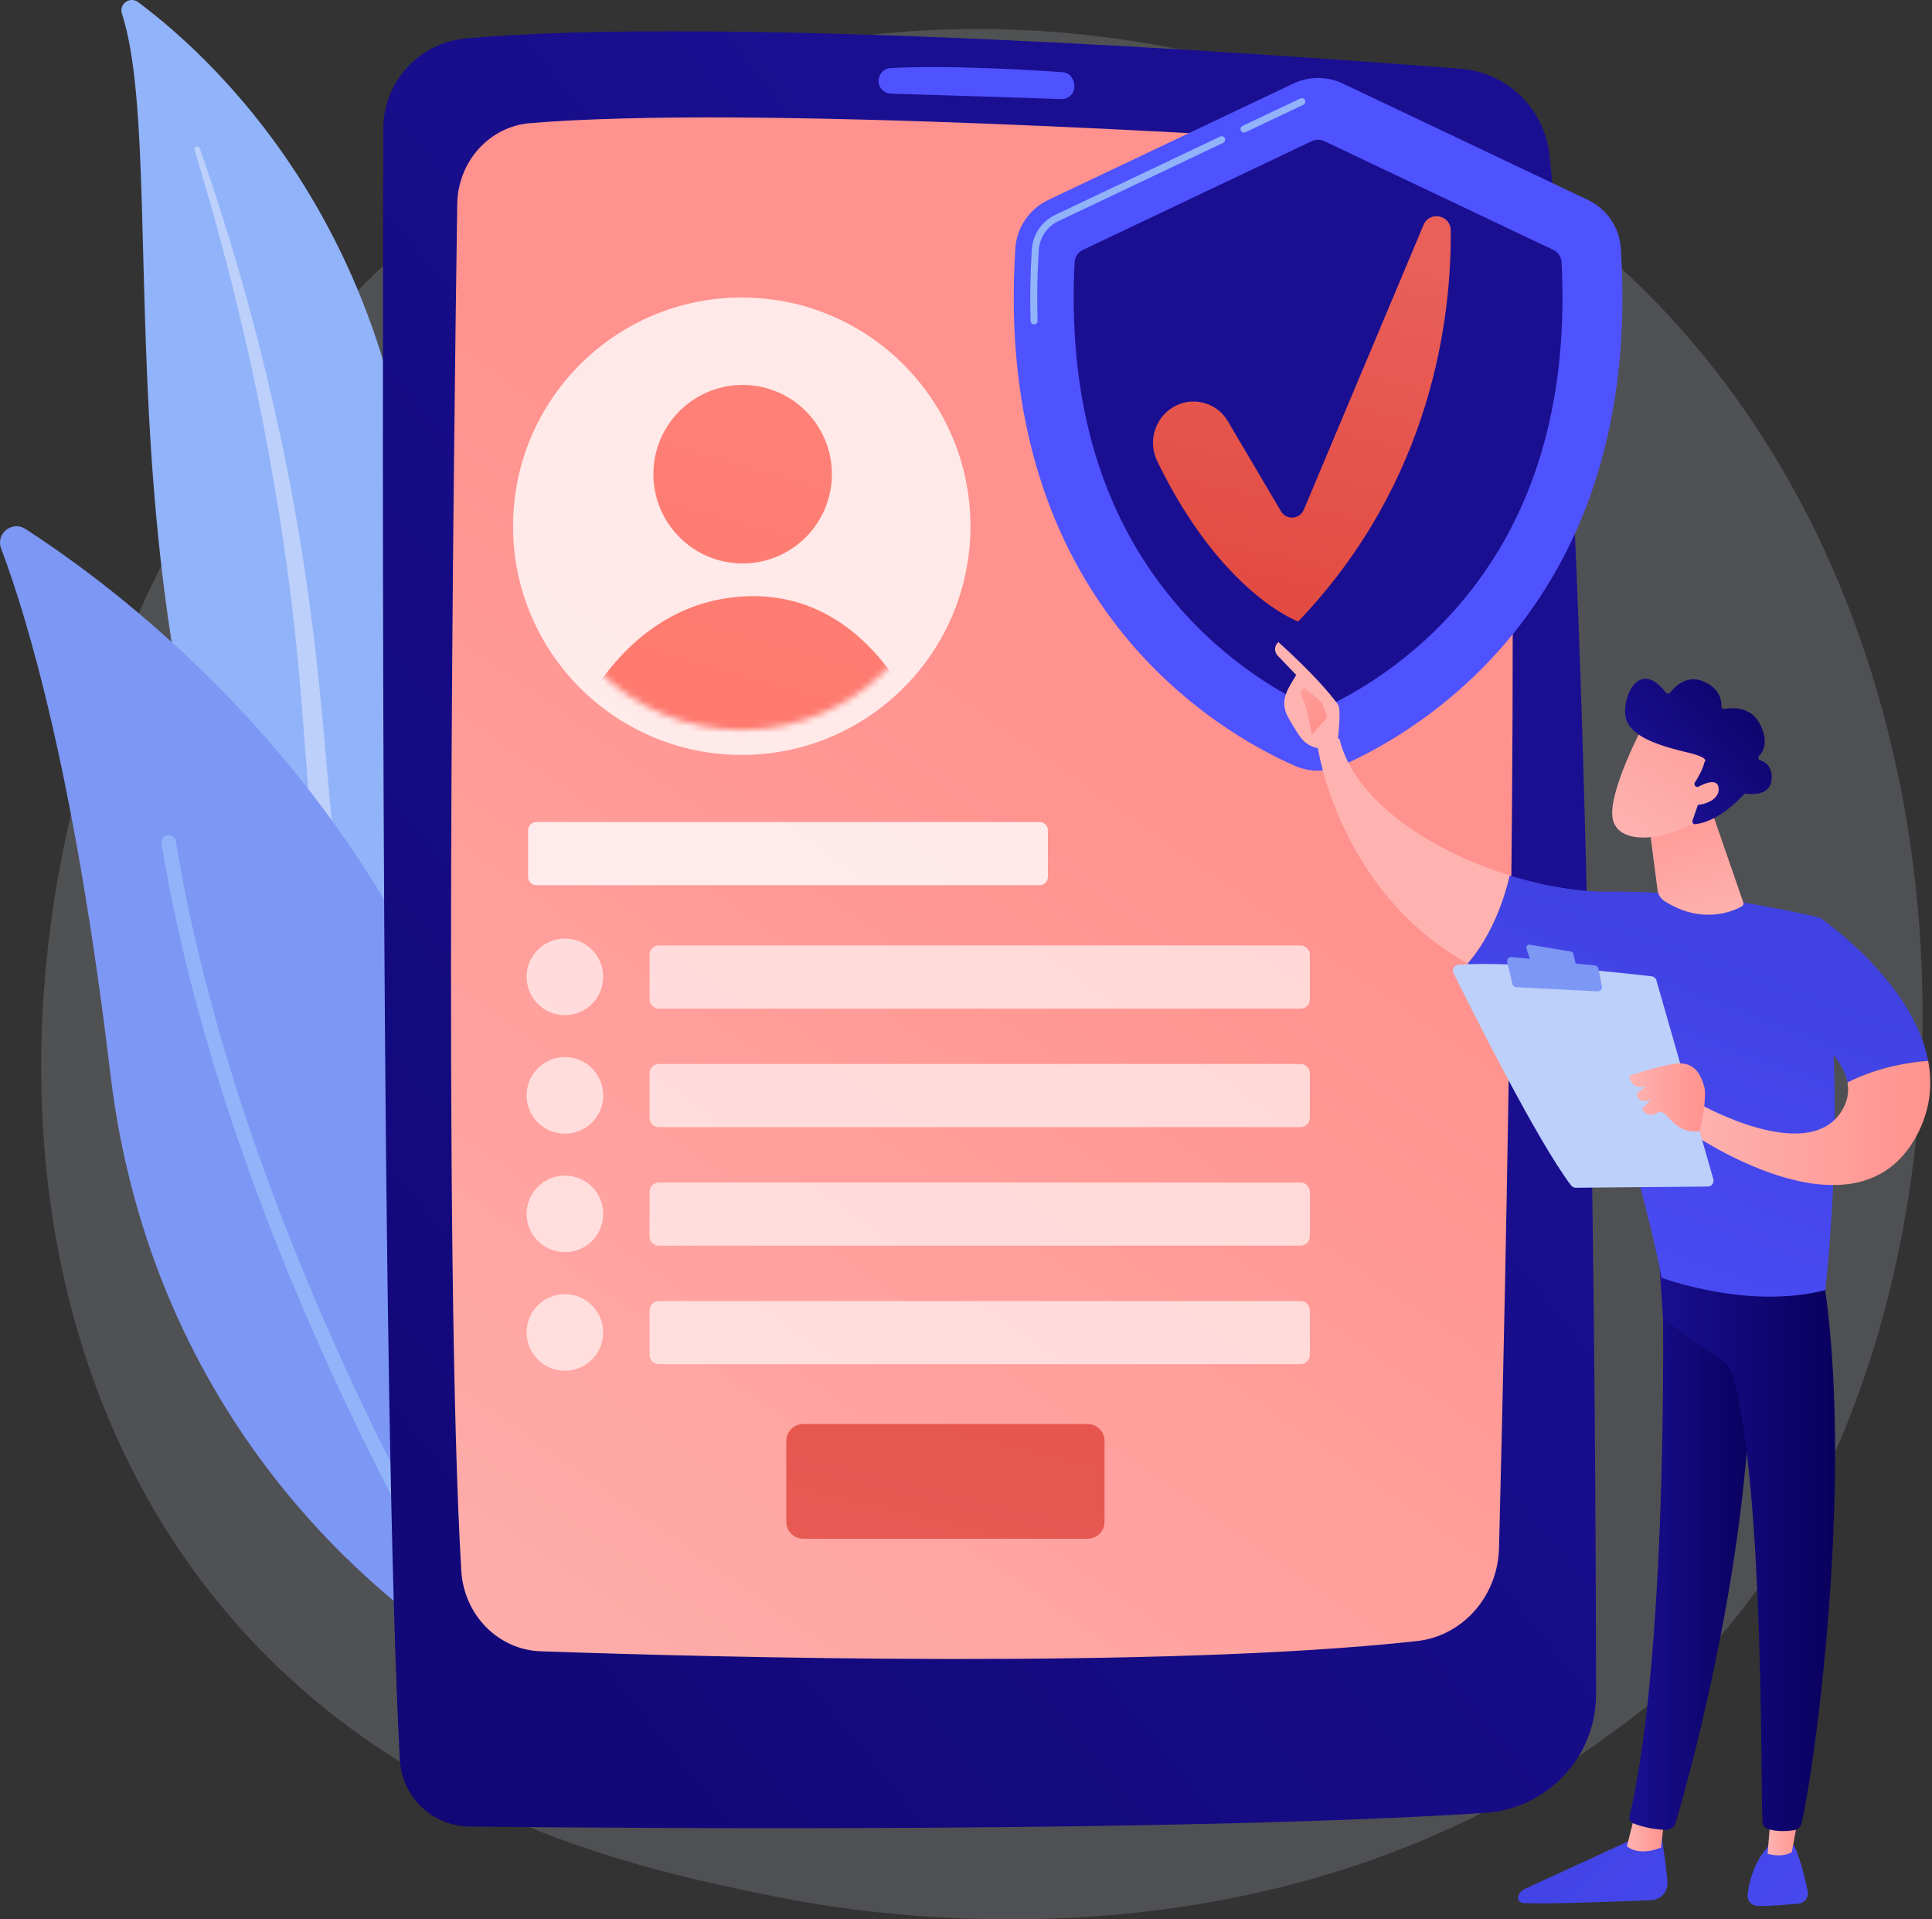 <svg width="302" height="300" viewBox="0 0 302 300" fill="none" xmlns="http://www.w3.org/2000/svg">
<rect x="0" y="0" width="302" height="300" fill="#333333" stroke="none"/>
<path d="M266.438 258.439C260.399 264.797 254.685 268.897 250.17 272.136C197.103 310.212 134.31 299.113 120.965 296.403C101.258 292.4 63.166 284.663 35.625 252.276C-6.041 203.278 0.447 126.082 32.766 75.124C38.678 65.803 69.905 14.069 133.374 5.772C171.785 0.751 216.56 10.878 248.984 38.043C317.046 95.066 312.201 210.261 266.438 258.439Z" fill="url(#paint0_linear_36_414)" fill-opacity="0.16"/>
<path d="M19.058 2.119C18.572 0.619 20.321 -0.613 21.585 0.329C34.419 9.901 65.988 39.344 65.522 97.121C64.938 169.612 82.798 194.009 103.147 207.815C103.147 207.815 76.835 203.226 57.807 178.573C11.088 118.045 27.699 28.788 19.058 2.119Z" fill="#91B3FA"/>
<path d="M30.422 23.448C32.777 31.243 34.978 39.08 36.889 46.987C38.841 54.882 40.552 62.832 42.014 70.825C43.445 78.822 44.725 86.845 45.663 94.911C46.637 102.971 47.264 111.065 47.864 119.194C48.51 127.314 49.115 135.498 50.559 143.645C51.992 151.777 54.42 159.867 58.254 167.275C59.211 169.121 60.206 170.957 61.3 172.715C62.361 174.495 63.501 176.228 64.672 177.94C67.031 181.353 69.621 184.616 72.441 187.671C78.097 193.769 84.678 199 91.756 203.256C92.501 203.704 93.468 203.463 93.916 202.718C94.356 201.987 94.132 201.041 93.418 200.583L93.413 200.58C91.721 199.496 90.043 198.394 88.42 197.221C87.599 196.647 86.805 196.039 86.001 195.445C85.219 194.822 84.413 194.228 83.652 193.582C80.563 191.046 77.657 188.297 74.968 185.347C69.567 179.479 65.015 172.774 61.34 165.704C59.542 162.147 58.009 158.464 56.765 154.675C55.524 150.886 54.572 146.995 53.841 143.047C52.378 135.146 51.713 127.05 51.009 118.935C50.294 110.819 49.52 102.668 48.411 94.561C47.868 90.507 47.252 86.463 46.564 82.433C46.232 80.415 45.861 78.405 45.493 76.394C45.106 74.386 44.708 72.382 44.293 70.38C42.621 62.378 40.706 54.43 38.542 46.554C36.34 38.689 33.931 30.884 31.224 23.186C31.147 22.966 30.906 22.85 30.686 22.927C30.472 23.003 30.357 23.233 30.422 23.448Z" fill="#BDD0FB"/>
<path d="M79.649 256.201C79.145 259.062 75.883 260.478 73.428 258.925C59.882 250.357 23.771 222.666 17.234 167.717C11.713 121.316 4.31 96.68 0.175 85.729C-0.7 83.414 1.89 81.328 3.969 82.671C26.904 97.496 97.908 152.53 79.649 256.201Z" fill="#7D97F4"/>
<path d="M75.779 256.901C75.726 256.951 75.669 256.996 75.606 257.036C75.077 257.372 74.376 257.216 74.04 256.687C73.659 256.088 35.832 196.021 25.242 131.85C25.14 131.233 25.558 130.649 26.176 130.546C26.794 130.444 27.378 130.863 27.48 131.481C37.993 195.185 75.576 254.875 75.954 255.47C76.251 255.936 76.165 256.535 75.779 256.901Z" fill="#91B3FA"/>
<path d="M72.872 5.996C65.547 6.633 59.932 12.767 59.911 20.119C59.784 65.079 59.573 220.159 62.504 275.049C62.814 280.864 67.581 285.432 73.404 285.495C102.205 285.805 185.05 286.374 232.081 283.366C241.877 282.739 249.499 274.626 249.487 264.81C249.43 217.623 248.676 84.916 242.213 24.257C241.438 16.989 235.596 11.316 228.309 10.748C196.897 8.301 113.483 2.464 72.872 5.996Z" fill="url(#paint1_linear_36_414)"/>
<path d="M71.472 31.902C70.906 70.361 69.296 198.3 72.107 245.52C72.518 252.422 77.879 257.871 84.499 258.101C111.755 259.051 181.648 260.889 221.475 256.507C228.646 255.718 234.127 249.502 234.318 241.975C235.314 202.727 238.005 83.567 235.273 36.875C234.837 29.427 229.146 23.483 222.013 23.002C192.501 21.014 116.719 16.428 82.852 19.248C76.494 19.778 71.57 25.243 71.472 31.902Z" fill="url(#paint2_linear_36_414)"/>
<path d="M137.325 12.683C137.349 13.746 138.196 14.604 139.258 14.636C144.503 14.795 159.277 15.248 165.88 15.486C167.182 15.533 168.177 14.341 167.902 13.068C167.88 13.028 167.711 11.395 166.043 11.279C161.576 10.968 148.1 10.131 139.194 10.645C137.366 10.75 137.266 12.83 137.325 12.683Z" fill="url(#paint3_linear_36_414)"/>
<path opacity="0.8" d="M115.948 117.995C135.69 117.995 151.695 101.991 151.695 82.248C151.695 62.506 135.69 46.501 115.948 46.501C96.205 46.501 80.2 62.506 80.2 82.248C80.2 101.991 96.205 117.995 115.948 117.995Z" fill="white"/>
<mask id="mask0_36_414" style="mask-type:luminance" maskUnits="userSpaceOnUse" x="84" y="50" width="64" height="65">
<path d="M115.948 114.084C133.53 114.084 147.783 99.831 147.783 82.248C147.783 64.666 133.53 50.413 115.948 50.413C98.365 50.413 84.112 64.666 84.112 82.248C84.112 99.831 98.365 114.084 115.948 114.084Z" fill="white"/>
</mask>
<g mask="url(#mask0_36_414)">
<path d="M116.086 88.069C123.791 88.069 130.037 81.822 130.037 74.117C130.037 66.412 123.791 60.165 116.086 60.165C108.381 60.165 102.134 66.412 102.134 74.117C102.134 81.822 108.381 88.069 116.086 88.069Z" fill="url(#paint4_linear_36_414)"/>
</g>
<mask id="mask1_36_414" style="mask-type:luminance" maskUnits="userSpaceOnUse" x="84" y="50" width="64" height="65">
<path d="M115.948 114.084C133.53 114.084 147.783 99.831 147.783 82.248C147.783 64.666 133.53 50.413 115.948 50.413C98.365 50.413 84.112 64.666 84.112 82.248C84.112 99.831 98.365 114.084 115.948 114.084Z" fill="white"/>
</mask>
<g mask="url(#mask1_36_414)">
<path d="M94.894 116.012H139.342C142.067 116.012 143.7 112.491 142.233 109.804C138.457 102.89 130.558 92.734 116.878 93.192C103.693 93.634 95.878 102.808 91.95 109.388C90.282 112.181 91.983 116.012 94.894 116.012Z" fill="url(#paint5_linear_36_414)"/>
</g>
<path d="M170.015 240.509H125.551C124.098 240.509 122.909 239.32 122.909 237.867V225.22C122.909 223.767 124.098 222.578 125.551 222.578H170.015C171.468 222.578 172.657 223.767 172.657 225.22V237.867C172.657 239.32 171.468 240.509 170.015 240.509Z" fill="url(#paint6_linear_36_414)"/>
<g opacity="0.8">
<g opacity="0.8">
<path d="M203.298 157.652H102.988C102.191 157.652 101.539 157 101.539 156.203V149.228C101.539 148.431 102.191 147.779 102.988 147.779H203.298C204.095 147.779 204.747 148.431 204.747 149.228V156.203C204.747 157 204.095 157.652 203.298 157.652Z" fill="white"/>
<path d="M88.301 158.671C91.606 158.671 94.286 155.991 94.286 152.685C94.286 149.38 91.606 146.7 88.301 146.7C84.995 146.7 82.316 149.38 82.316 152.685C82.316 155.991 84.995 158.671 88.301 158.671Z" fill="white"/>
</g>
<g opacity="0.8">
<path d="M203.298 176.178H102.988C102.191 176.178 101.539 175.526 101.539 174.729V167.754C101.539 166.957 102.191 166.305 102.988 166.305H203.298C204.095 166.305 204.747 166.957 204.747 167.754V174.729C204.747 175.526 204.095 176.178 203.298 176.178Z" fill="white"/>
<path d="M94.214 172.172C94.744 168.909 92.528 165.835 89.265 165.305C86.002 164.776 82.928 166.992 82.398 170.255C81.868 173.517 84.084 176.592 87.347 177.121C90.61 177.651 93.684 175.435 94.214 172.172Z" fill="white"/>
</g>
<g opacity="0.8">
<path d="M203.298 194.703H102.988C102.191 194.703 101.539 194.051 101.539 193.254V186.28C101.539 185.483 102.191 184.831 102.988 184.831H203.298C204.095 184.831 204.747 185.483 204.747 186.28V193.254C204.747 194.051 204.095 194.703 203.298 194.703Z" fill="white"/>
<path d="M88.301 195.722C91.606 195.722 94.286 193.043 94.286 189.737C94.286 186.431 91.606 183.752 88.301 183.752C84.995 183.752 82.316 186.431 82.316 189.737C82.316 193.043 84.995 195.722 88.301 195.722Z" fill="white"/>
</g>
<path opacity="0.8" d="M203.298 213.229H102.988C102.191 213.229 101.539 212.577 101.539 211.78V204.806C101.539 204.009 102.191 203.357 102.988 203.357H203.298C204.095 203.357 204.747 204.009 204.747 204.806V211.78C204.747 212.577 204.095 213.229 203.298 213.229Z" fill="white"/>
<path opacity="0.8" d="M88.301 214.248C91.606 214.248 94.286 211.568 94.286 208.263C94.286 204.957 91.606 202.278 88.301 202.278C84.995 202.278 82.316 204.957 82.316 208.263C82.316 211.568 84.995 214.248 88.301 214.248Z" fill="white"/>
</g>
<path opacity="0.8" d="M162.516 138.357H83.836C83.129 138.357 82.55 137.778 82.55 137.071V129.77C82.55 129.063 83.129 128.484 83.836 128.484H162.516C163.223 128.484 163.802 129.063 163.802 129.77V137.071C163.802 137.778 163.223 138.357 162.516 138.357Z" fill="white"/>
<path d="M253.358 38.817C253.147 35.551 251.175 32.657 248.218 31.253L209.914 13.061C207.461 11.896 204.614 11.896 202.161 13.061L163.856 31.253C160.9 32.657 158.927 35.551 158.716 38.817C155.123 94.355 190.733 114.591 202.407 119.702C204.722 120.716 207.352 120.716 209.667 119.702C221.341 114.591 256.951 94.355 253.358 38.817Z" fill="url(#paint7_linear_36_414)"/>
<path d="M194.451 20.727C194.247 20.727 194.051 20.612 193.958 20.416C193.829 20.144 193.944 19.818 194.216 19.689L203.267 15.391C203.54 15.261 203.865 15.377 203.994 15.649C204.123 15.921 204.007 16.247 203.735 16.376L194.684 20.674C194.609 20.71 194.529 20.727 194.451 20.727Z" fill="#91B3FA"/>
<path d="M161.645 50.704C161.353 50.704 161.111 50.471 161.101 50.177C160.98 46.564 161.043 42.798 161.29 38.983C161.44 36.657 162.848 34.588 164.963 33.583L190.73 21.345C191.003 21.216 191.328 21.331 191.457 21.604C191.586 21.875 191.47 22.201 191.198 22.33L165.431 34.568C163.673 35.403 162.503 37.122 162.378 39.054C162.134 42.833 162.071 46.563 162.191 50.14C162.201 50.441 161.965 50.693 161.664 50.703C161.658 50.704 161.651 50.704 161.645 50.704Z" fill="#91B3FA"/>
<path d="M244.096 40.984C244.053 40.156 243.561 39.417 242.812 39.062L207.004 22.055C206.392 21.765 205.683 21.765 205.071 22.055L169.263 39.062C168.514 39.417 168.022 40.156 167.979 40.984C166.92 61.702 171.706 78.988 182.212 92.386C190.223 102.6 199.593 108.074 205.084 110.628C205.689 110.909 206.386 110.909 206.991 110.628C212.481 108.074 221.852 102.6 229.863 92.386C240.369 78.988 245.155 61.702 244.096 40.984Z" fill="url(#paint8_linear_36_414)"/>
<path d="M183.298 63.692C186.259 61.858 190.149 62.816 191.918 65.816L200.242 79.925C201.075 81.338 203.162 81.197 203.798 79.686L222.524 35.152C223.459 32.93 226.749 33.594 226.771 36.004C226.894 49.485 223.936 75.187 202.921 97.148C202.921 97.148 190.944 92.822 180.882 72.069C179.429 69.071 180.466 65.447 183.298 63.692Z" fill="url(#paint9_linear_36_414)"/>
<path d="M259.621 286.415C259.621 286.415 260.307 290.297 260.643 294.14C260.774 295.642 259.616 296.946 258.11 297.009C252.993 297.222 242.046 297.636 238.118 297.461C237.528 297.435 237.141 296.83 237.36 296.281C237.543 295.821 237.896 295.449 238.346 295.242L256.428 286.931L259.621 286.415Z" fill="url(#paint10_linear_36_414)"/>
<path d="M260.183 284.134L259.632 288.778C259.632 288.778 256.464 290.252 254.301 288.592L255.613 283.417L260.183 284.134Z" fill="url(#paint11_linear_36_414)"/>
<path d="M259.768 196.836C260.006 198.049 261.046 257.348 254.707 283.922C254.604 284.356 254.823 284.803 255.236 284.971C256.208 285.368 258.114 285.944 260.398 286.02C261.106 286.044 261.74 285.584 261.94 284.905C263.751 278.74 272.434 247.848 273.566 218.339C274.832 185.365 273.566 217.216 273.566 217.216L272.824 196.834L259.768 196.836Z" fill="url(#paint12_linear_36_414)"/>
<path d="M280.421 288.44C280.421 288.44 281.512 290.4 282.569 295.608C282.76 296.548 282.103 297.448 281.148 297.542C279.458 297.708 276.856 297.922 274.773 297.908C273.812 297.901 273.062 297.065 273.178 296.111C273.409 294.21 274.128 291.092 276.349 288.661L280.421 288.44Z" fill="url(#paint13_linear_36_414)"/>
<path d="M281.379 282.468L280.092 289.49C280.092 289.49 278.819 290.437 276.301 289.75L276.916 282.195L281.379 282.468Z" fill="url(#paint14_linear_36_414)"/>
<path d="M284.857 198.656C290.041 229.943 283.732 275.984 281.605 284.995C281.475 285.547 281.029 285.97 280.47 286.062C279.52 286.22 277.957 286.348 276.415 285.9C275.884 285.746 275.511 285.267 275.489 284.714C275.204 277.429 275.718 232.704 270.887 215.028C270.642 214.132 270.095 213.351 269.338 212.813L259.963 206.148L259.244 195.374L284.857 198.656Z" fill="url(#paint15_linear_36_414)"/>
<path d="M251.823 139.373C267.359 139.117 284.502 143.453 284.502 143.453C289.132 170.474 285.311 201.641 285.311 201.641C273.284 204.796 259.716 199.713 259.716 199.713C257.717 188.419 248.39 156.633 248.39 156.633C240.799 155.691 234.546 153.501 229.396 150.605C233.324 146.052 235.176 140.258 235.98 136.834C241.473 138.541 247.032 139.452 251.823 139.373Z" fill="url(#paint16_linear_36_414)"/>
<path d="M205.933 116.49C207.459 114.646 209.391 115.518 209.391 115.518C211.677 125.176 223.665 133.006 235.98 136.834C235.176 140.258 233.324 146.052 229.396 150.605C208.957 139.113 205.933 116.49 205.933 116.49Z" fill="url(#paint17_linear_36_414)"/>
<path d="M206.303 116.958C206.144 117.466 207.993 118.239 209.082 116.163C209.12 115.168 209.725 110.905 209.13 110.094C205.963 105.776 199.823 100.364 199.823 100.364C198.786 101.388 199.641 102.394 199.641 102.394L202.619 105.497C201.996 106.622 201.236 107.573 200.88 108.935C200.61 109.966 200.775 111.068 201.296 112.007C201.819 112.949 202.532 114.173 203.207 115.131C204.483 116.945 206.303 116.958 206.303 116.958Z" fill="url(#paint18_linear_36_414)"/>
<path d="M203.922 107.51L206.636 109.811L207.488 112.102L205.068 114.786C205.068 114.786 204.255 110.241 203.65 109.257C203.045 108.273 203.359 107.798 203.922 107.51Z" fill="url(#paint19_linear_36_414)"/>
<path d="M278.542 158.496L284.501 143.453C284.501 143.453 299.013 153.313 301.399 165.814C298.657 166.016 293.668 166.729 288.784 169.195C287.711 163.292 278.542 158.496 278.542 158.496Z" fill="url(#paint20_linear_36_414)"/>
<path d="M265.861 172.651C265.861 172.651 282.154 181.859 287.651 173.997C288.793 172.364 289.065 170.742 288.784 169.195C293.668 166.729 298.657 166.016 301.399 165.814C302.119 169.582 301.738 173.591 299.524 177.642C289.894 195.257 263.705 176.668 263.705 176.668L265.861 172.651Z" fill="url(#paint21_linear_36_414)"/>
<path d="M267.819 184.3L258.927 153.248C258.826 152.895 258.525 152.638 258.161 152.595C256.55 152.408 251.882 151.88 246.492 151.424C239.999 150.875 232.46 150.43 227.954 150.808C227.314 150.862 226.927 151.54 227.211 152.116C229.773 157.299 240.312 178.384 245.59 185.291C245.765 185.52 246.035 185.653 246.323 185.651L266.954 185.459C267.554 185.453 267.984 184.877 267.819 184.3Z" fill="#BDD0FB"/>
<path d="M245.569 148.732L239.123 147.658C238.779 147.6 238.498 147.928 238.607 148.259L239.245 150.193C239.301 150.361 239.448 150.483 239.623 150.506L245.827 151.335C246.148 151.378 246.413 151.086 246.339 150.771L245.944 149.083C245.901 148.901 245.754 148.762 245.569 148.732Z" fill="#7D97F4"/>
<path d="M250.396 154.189L249.865 151.423C249.812 151.146 249.583 150.936 249.302 150.907L236.281 149.586C235.843 149.542 235.492 149.943 235.594 150.372L236.422 153.819C236.489 154.095 236.729 154.294 237.012 154.308L249.736 154.949C250.15 154.969 250.475 154.597 250.396 154.189Z" fill="#7D97F4"/>
<path d="M265.671 176.798C265.671 176.798 266.909 171.704 266.41 169.898C265.91 168.091 264.942 165.767 261.715 166.283C258.488 166.8 254.682 168.159 254.682 168.159C254.682 168.159 254.874 170.513 257.327 169.753L255.806 170.93C255.806 170.93 256.023 172.815 258.095 171.808L256.68 173.369C256.68 173.369 257.57 174.916 259.094 173.924C260.618 172.931 261.348 177.411 265.671 176.798Z" fill="url(#paint22_linear_36_414)"/>
<path d="M267.56 126.761L272.503 141.056C272.585 141.293 272.488 141.555 272.268 141.676C270.921 142.422 266.066 144.575 260.216 140.866C259.606 140.479 259.191 139.849 259.099 139.133L257.498 126.76L267.56 126.761Z" fill="url(#paint23_linear_36_414)"/>
<path d="M256.804 113.522C256.804 113.522 251.376 123.74 252.072 127.868C252.767 131.996 259.495 131.699 265.37 128.347L269.475 117.314L256.804 113.522Z" fill="url(#paint24_linear_36_414)"/>
<path d="M265.11 122.929C264.871 122.823 264.783 122.531 264.926 122.312C265.361 121.648 266.176 120.292 266.436 119.106C266.436 119.106 267.412 118.481 263.953 117.653C260.493 116.824 255.334 115.539 254.25 112.594C253.192 109.723 255.97 102.503 260.402 108.256C260.571 108.475 260.901 108.48 261.069 108.261C261.796 107.315 263.706 105.353 266.358 106.542C268.839 107.656 269.119 109.474 269.085 110.391C269.075 110.661 269.316 110.87 269.581 110.82C270.836 110.58 273.847 110.375 275.252 113.464C276.409 116.008 275.657 117.448 274.972 118.152C274.75 118.38 274.847 118.756 275.152 118.849C275.976 119.102 277.041 119.801 276.934 121.733C276.787 124.404 273.801 124.168 272.951 124.047C272.811 124.027 272.671 124.075 272.577 124.179C271.848 124.986 268.563 128.411 265.009 128.824C264.701 128.86 264.462 128.556 264.563 128.263L266.101 123.791C266.173 123.583 266.074 123.355 265.873 123.266L265.11 122.929Z" fill="url(#paint25_linear_36_414)"/>
<path d="M264.491 123.563C264.491 123.563 268.356 120.912 268.639 123.145C268.921 125.378 265.158 126.379 263.295 125.547L264.491 123.563Z" fill="url(#paint26_linear_36_414)"/>
<defs>
<linearGradient id="paint0_linear_36_414" x1="338.766" y1="387.206" x2="75.856" y2="60.688" gradientUnits="userSpaceOnUse">
<stop stop-color="#DAE3FE"/>
<stop offset="1" stop-color="#E9EFFD"/>
</linearGradient>
<linearGradient id="paint1_linear_36_414" x1="-130.324" y1="374.726" x2="208.544" y2="99.85" gradientUnits="userSpaceOnUse">
<stop stop-color="#09005D"/>
<stop offset="1" stop-color="#1A0F91"/>
</linearGradient>
<linearGradient id="paint2_linear_36_414" x1="21.515" y1="324.969" x2="170.588" y2="111.904" gradientUnits="userSpaceOnUse">
<stop stop-color="#FEBBBA"/>
<stop offset="1" stop-color="#FF928E"/>
</linearGradient>
<linearGradient id="paint3_linear_36_414" x1="179.681" y1="-108.608" x2="157.866" y2="-10.438" gradientUnits="userSpaceOnUse">
<stop stop-color="#4042E2"/>
<stop offset="1" stop-color="#4F52FF"/>
</linearGradient>
<linearGradient id="paint4_linear_36_414" x1="85.024" y1="181.449" x2="158.47" y2="-72.338" gradientUnits="userSpaceOnUse">
<stop stop-color="#FE7062"/>
<stop offset="1" stop-color="#FF928E"/>
</linearGradient>
<linearGradient id="paint5_linear_36_414" x1="95.986" y1="184.622" x2="169.432" y2="-69.166" gradientUnits="userSpaceOnUse">
<stop stop-color="#FE7062"/>
<stop offset="1" stop-color="#FF928E"/>
</linearGradient>
<linearGradient id="paint6_linear_36_414" x1="175.535" y1="116.8" x2="133.823" y2="289.262" gradientUnits="userSpaceOnUse">
<stop stop-color="#E1473D"/>
<stop offset="1" stop-color="#E9605A"/>
</linearGradient>
<linearGradient id="paint7_linear_36_414" x1="349.046" y1="-156.438" x2="285.78" y2="-62.631" gradientUnits="userSpaceOnUse">
<stop stop-color="#4042E2"/>
<stop offset="1" stop-color="#4F52FF"/>
</linearGradient>
<linearGradient id="paint8_linear_36_414" x1="295.339" y1="-117.502" x2="258.98" y2="-47.692" gradientUnits="userSpaceOnUse">
<stop stop-color="#09005D"/>
<stop offset="1" stop-color="#1A0F91"/>
</linearGradient>
<linearGradient id="paint9_linear_36_414" x1="193.034" y1="104.039" x2="208.305" y2="36.411" gradientUnits="userSpaceOnUse">
<stop stop-color="#E1473D"/>
<stop offset="1" stop-color="#E9605A"/>
</linearGradient>
<linearGradient id="paint10_linear_36_414" x1="238.69" y1="281.05" x2="304.905" y2="353.073" gradientUnits="userSpaceOnUse">
<stop stop-color="#4042E2"/>
<stop offset="1" stop-color="#4F52FF"/>
</linearGradient>
<linearGradient id="paint11_linear_36_414" x1="260.182" y1="286.399" x2="254.301" y2="286.399" gradientUnits="userSpaceOnUse">
<stop stop-color="#FF928E"/>
<stop offset="1" stop-color="#FEB3B1"/>
</linearGradient>
<linearGradient id="paint12_linear_36_414" x1="274.129" y1="241.427" x2="254.682" y2="241.427" gradientUnits="userSpaceOnUse">
<stop stop-color="#09005D"/>
<stop offset="1" stop-color="#1A0F91"/>
</linearGradient>
<linearGradient id="paint13_linear_36_414" x1="253.544" y1="267.394" x2="319.759" y2="339.416" gradientUnits="userSpaceOnUse">
<stop stop-color="#4042E2"/>
<stop offset="1" stop-color="#4F52FF"/>
</linearGradient>
<linearGradient id="paint14_linear_36_414" x1="281.379" y1="286.097" x2="276.301" y2="286.097" gradientUnits="userSpaceOnUse">
<stop stop-color="#FF928E"/>
<stop offset="1" stop-color="#FEB3B1"/>
</linearGradient>
<linearGradient id="paint15_linear_36_414" x1="286.853" y1="240.791" x2="259.244" y2="240.791" gradientUnits="userSpaceOnUse">
<stop stop-color="#09005D"/>
<stop offset="1" stop-color="#1A0F91"/>
</linearGradient>
<linearGradient id="paint16_linear_36_414" x1="268.06" y1="147.328" x2="236.424" y2="232.417" gradientUnits="userSpaceOnUse">
<stop stop-color="#4042E2"/>
<stop offset="1" stop-color="#4F52FF"/>
</linearGradient>
<linearGradient id="paint17_linear_36_414" x1="278.157" y1="132.959" x2="248.109" y2="132.959" gradientUnits="userSpaceOnUse">
<stop stop-color="#FF928E"/>
<stop offset="1" stop-color="#FEB3B1"/>
</linearGradient>
<linearGradient id="paint18_linear_36_414" x1="220.4" y1="85.599" x2="206.584" y2="105.233" gradientUnits="userSpaceOnUse">
<stop stop-color="#FF928E"/>
<stop offset="1" stop-color="#FEB3B1"/>
</linearGradient>
<linearGradient id="paint19_linear_36_414" x1="206.077" y1="112.644" x2="197.664" y2="99.709" gradientUnits="userSpaceOnUse">
<stop stop-color="#FF928E"/>
<stop offset="1" stop-color="#FEB3B1"/>
</linearGradient>
<linearGradient id="paint20_linear_36_414" x1="292.153" y1="156.285" x2="260.517" y2="241.375" gradientUnits="userSpaceOnUse">
<stop stop-color="#4042E2"/>
<stop offset="1" stop-color="#4F52FF"/>
</linearGradient>
<linearGradient id="paint21_linear_36_414" x1="301.73" y1="175.52" x2="263.705" y2="175.52" gradientUnits="userSpaceOnUse">
<stop stop-color="#FF928E"/>
<stop offset="1" stop-color="#FEB3B1"/>
</linearGradient>
<linearGradient id="paint22_linear_36_414" x1="266.528" y1="171.533" x2="254.682" y2="171.533" gradientUnits="userSpaceOnUse">
<stop stop-color="#FF928E"/>
<stop offset="1" stop-color="#FEB3B1"/>
</linearGradient>
<linearGradient id="paint23_linear_36_414" x1="260.819" y1="121.351" x2="267.121" y2="145.106" gradientUnits="userSpaceOnUse">
<stop stop-color="#FF928E"/>
<stop offset="1" stop-color="#FEB3B1"/>
</linearGradient>
<linearGradient id="paint24_linear_36_414" x1="272.992" y1="101.98" x2="254.57" y2="131.31" gradientUnits="userSpaceOnUse">
<stop stop-color="#FF928E"/>
<stop offset="1" stop-color="#FEB3B1"/>
</linearGradient>
<linearGradient id="paint25_linear_36_414" x1="279.202" y1="104.595" x2="257.848" y2="121.461" gradientUnits="userSpaceOnUse">
<stop stop-color="#09005D"/>
<stop offset="1" stop-color="#1A0F91"/>
</linearGradient>
<linearGradient id="paint26_linear_36_414" x1="278.182" y1="105.239" x2="259.76" y2="134.569" gradientUnits="userSpaceOnUse">
<stop stop-color="#FF928E"/>
<stop offset="1" stop-color="#FEB3B1"/>
</linearGradient>
</defs>
</svg>
